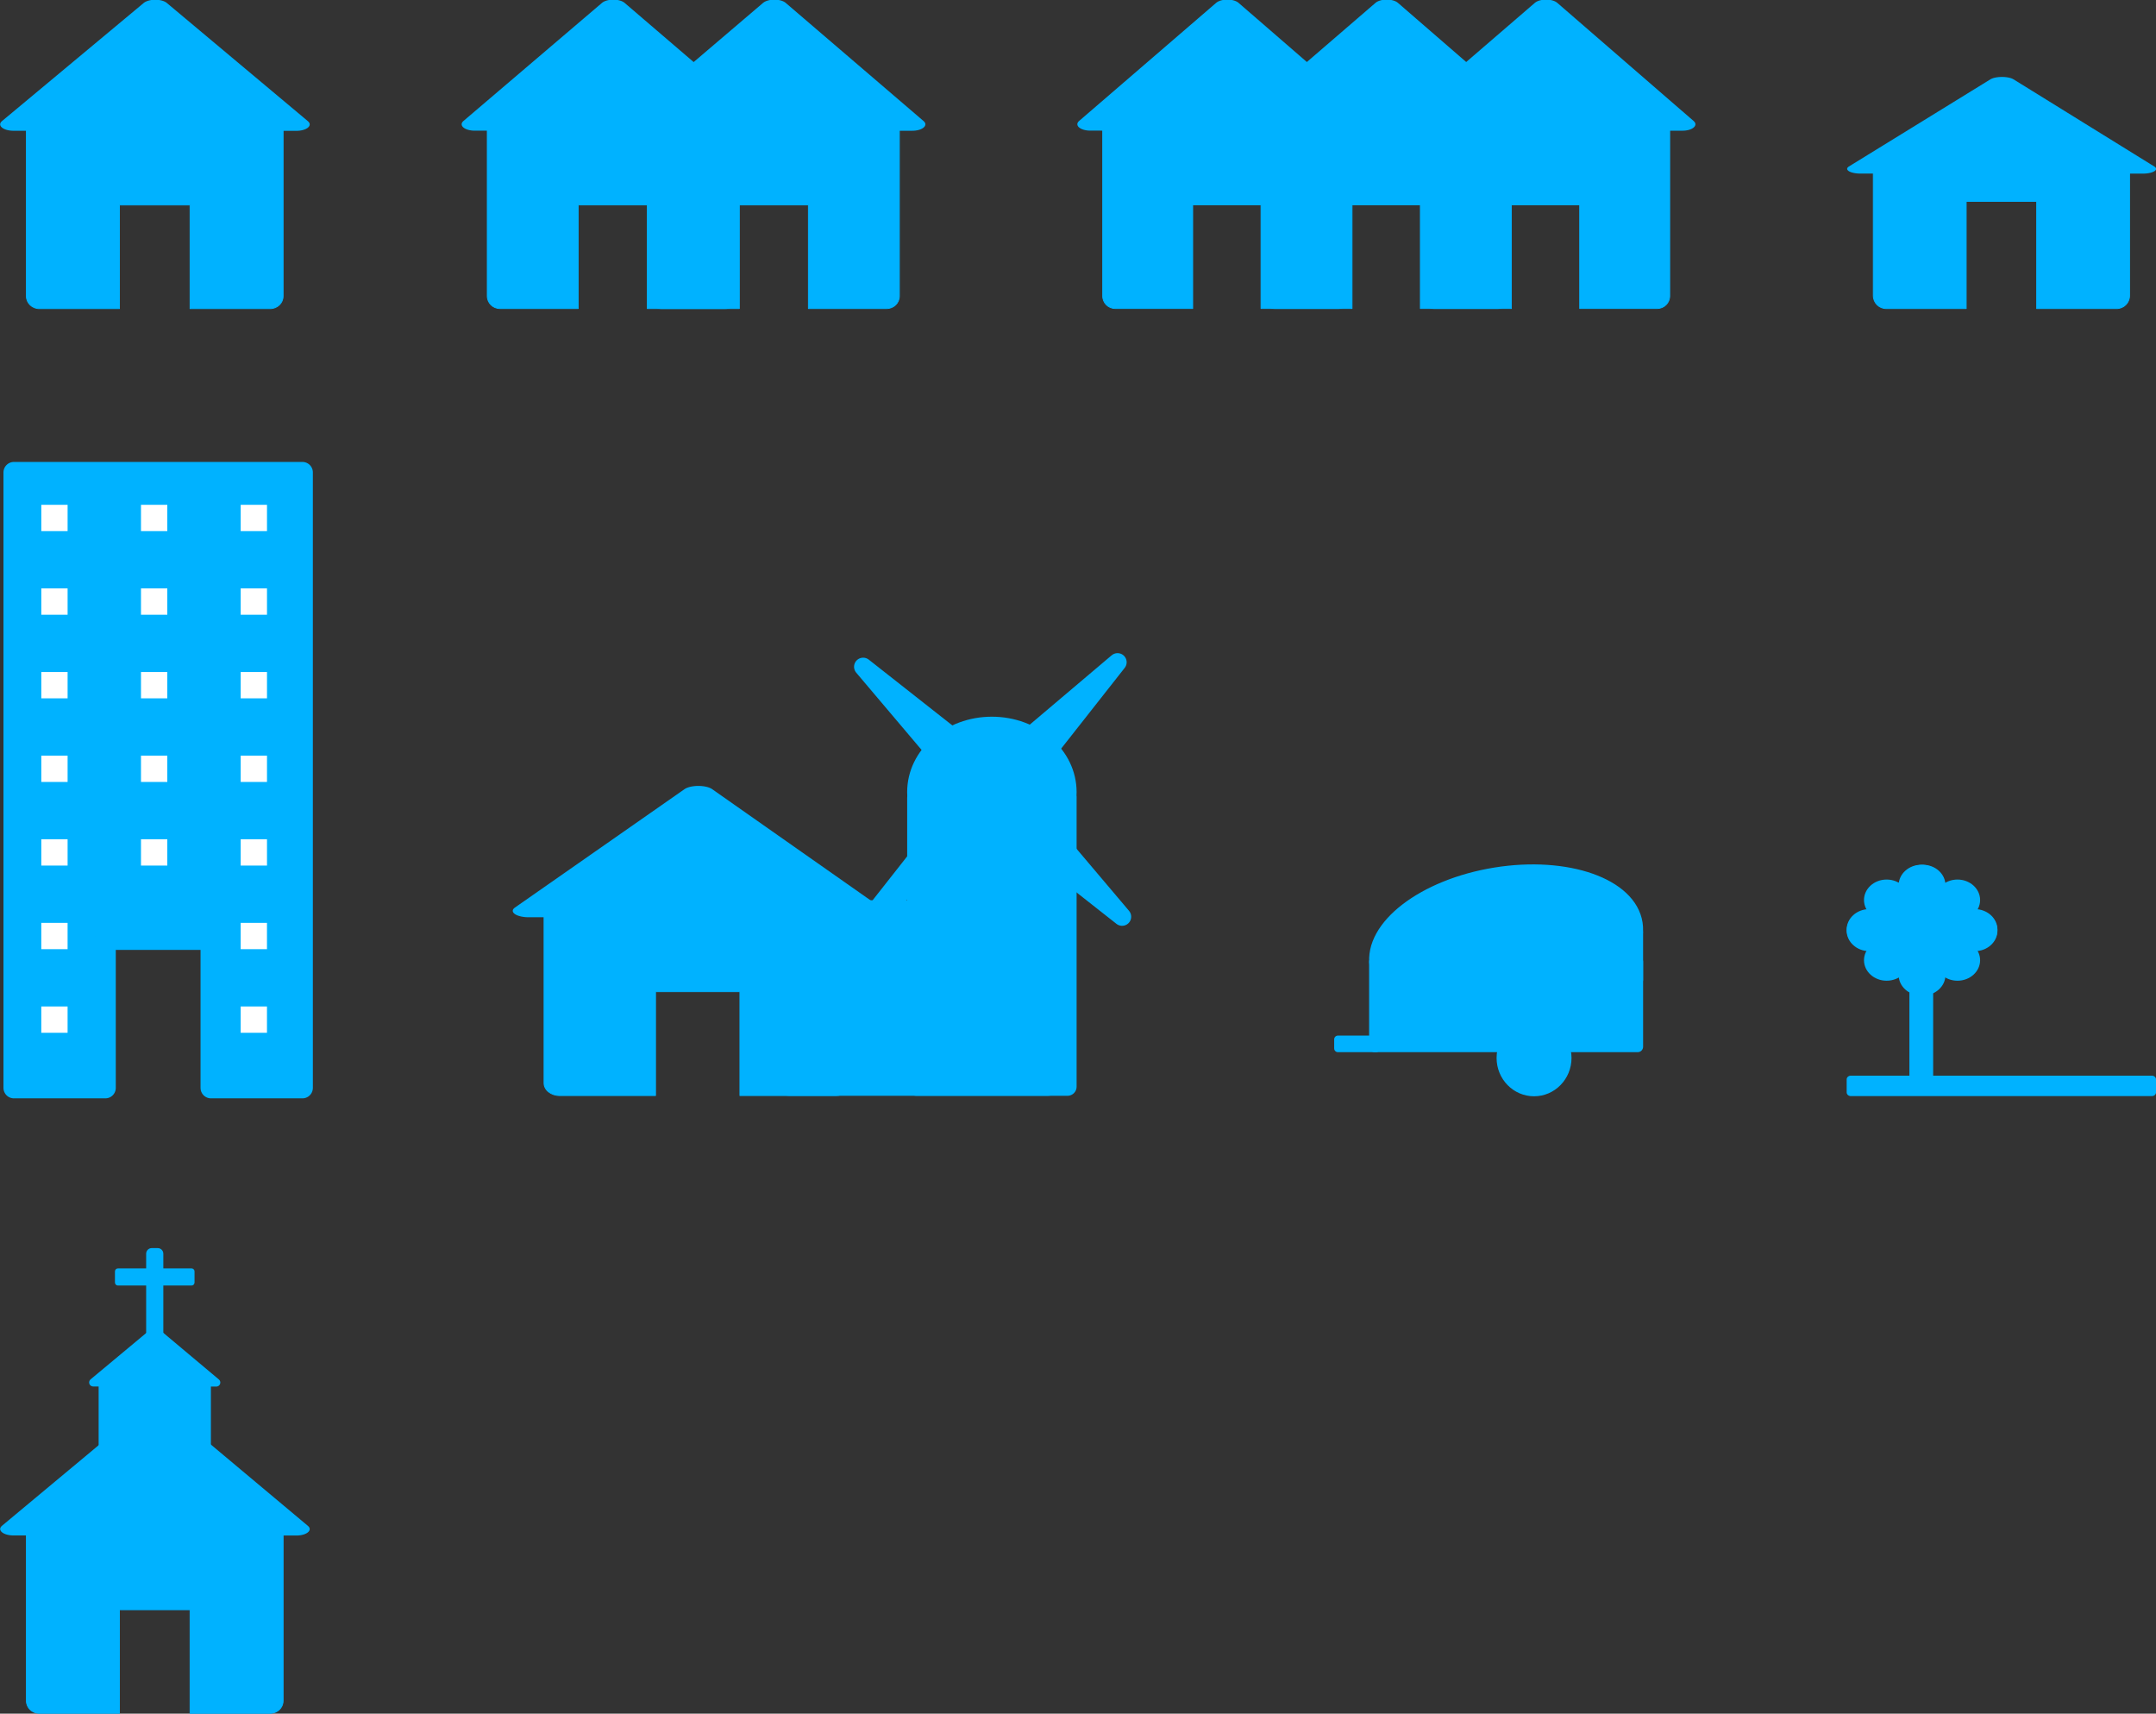 <?xml version="1.0" encoding="UTF-8" standalone="no"?>
<!-- Created with Inkscape (http://www.inkscape.org/) -->

<svg
   xmlns:dc="http://purl.org/dc/elements/1.1/"
   xmlns:cc="http://creativecommons.org/ns#"
   xmlns:rdf="http://www.w3.org/1999/02/22-rdf-syntax-ns#"
   xmlns:svg="http://www.w3.org/2000/svg"
   xmlns="http://www.w3.org/2000/svg"
   xmlns:sodipodi="http://sodipodi.sourceforge.net/DTD/sodipodi-0.dtd"
   xmlns:inkscape="http://www.inkscape.org/namespaces/inkscape"
   width="369.288mm"
   height="293.456mm"
   viewBox="0 0 369.288 293.456"
   version="1.1"
   id="svg8"
   inkscape:version="0.92.1 r15371"
   sodipodi:docname="icons.svg">
  <rect x="0" y="0" width="369.288" height="293.456" fill="#333333" stroke="none"/>
  <defs
     id="defs2" />
  <sodipodi:namedview
     id="base"
     pagecolor="#ffffff"
     bordercolor="#666666"
     borderopacity="1.0"
     inkscape:pageopacity="0.0"
     inkscape:pageshadow="2"
     inkscape:zoom="0.49497474"
     inkscape:cx="262.68923"
     inkscape:cy="378.42507"
     inkscape:document-units="mm"
     inkscape:current-layer="layer1"
     showgrid="false"
     inkscape:window-width="1920"
     inkscape:window-height="1028"
     inkscape:window-x="-8"
     inkscape:window-y="-8"
     inkscape:window-maximized="1"
     fit-margin-top="0"
     fit-margin-left="0"
     fit-margin-right="0"
     fit-margin-bottom="0" />
  <g
     inkscape:label="Layer 1"
     inkscape:groupmode="layer"
     id="layer1"
     transform="translate(42.337,-10.761)">
    <g
       id="g4600"
       transform="matrix(1.616,0,0,1.553,-56.983,2.121)"
       inkscape:export-xdpi="11.945642"
       inkscape:export-ydpi="11.945642"
       style="fill:#00b2ff;fill-opacity:1;stroke:#00b2ff;stroke-opacity:1">
      <path
         inkscape:connector-curvature="0"
         id="rect4485"
         d="m 13.236,17.153 c -0.764,0 -1.378,0.615 -1.378,1.378 v 19.689 c 0,0.764 0.615,1.378 1.378,1.378 H 21.724 V 28.172 h 7.483 v 11.426 h 8.487 c 0.764,0 1.378,-0.615 1.378,-1.378 v -19.689 c 0,-0.764 -0.615,-1.378 -1.378,-1.378 z"
         style="fill:#00b2ff;fill-opacity:1;stroke:#00b2ff;stroke-width:0.088;stroke-linecap:butt;stroke-linejoin:round;stroke-miterlimit:4;stroke-dasharray:none;stroke-opacity:1;paint-order:markers stroke fill" />
      <path
         transform="matrix(0.881,-0.289,0.575,0.442,-72.045,13.939)"
         inkscape:transform-center-y="-4.0708737"
         inkscape:transform-center-x="-4.1349038"
         d="M 84.791,52.716 83.99,67.005 72.116,59.232 60.142,51.393 72.811,44.997 85.586,38.546 Z"
         inkscape:randomized="0"
         inkscape:rounded="0"
         inkscape:flatsided="false"
         sodipodi:arg2="1.1032127"
         sodipodi:arg1="0.048741851"
         sodipodi:r2="16.456619"
         sodipodi:r1="8.2283096"
         sodipodi:cy="52.314747"
         sodipodi:cx="76.572723"
         sodipodi:sides="3"
         id="path4494"
         style="fill:#00b2ff;fill-opacity:1;stroke:#00b2ff;stroke-width:2.683;stroke-linecap:round;stroke-linejoin:round;stroke-miterlimit:4;stroke-dasharray:none;stroke-opacity:1;paint-order:markers stroke fill"
         sodipodi:type="star" />
    </g>
    <g
       id="g4536"
       transform="matrix(1.58,0,0,1.553,-48.678,0.931)"
       inkscape:export-xdpi="11.945636"
       inkscape:export-ydpi="11.945636"
       style="fill:#00b2ff;fill-opacity:1;stroke:#00b2ff;stroke-opacity:1">
      <g
         id="g4510"
         transform="translate(-34.396,-17.009)"
         style="fill:#00b2ff;fill-opacity:1;stroke:#00b2ff;stroke-opacity:1">
        <path
           inkscape:connector-curvature="0"
           id="path4506"
           d="m 92.611,34.918 c -0.764,0 -1.378,0.615 -1.378,1.378 v 19.689 c 0,0.764 0.615,1.378 1.378,1.378 h 8.487 V 45.937 h 7.483 v 11.426 h 8.487 c 0.764,0 1.378,-0.615 1.378,-1.378 v -19.689 c 0,-0.764 -0.615,-1.378 -1.378,-1.378 z"
           style="fill:#00b2ff;fill-opacity:1;stroke:#00b2ff;stroke-width:0.088;stroke-linecap:butt;stroke-linejoin:round;stroke-miterlimit:4;stroke-dasharray:none;stroke-opacity:1;paint-order:markers stroke fill" />
        <path
           transform="matrix(0.881,-0.289,0.575,0.442,7.33,31.704)"
           inkscape:transform-center-y="-4.0708737"
           inkscape:transform-center-x="-4.1349038"
           d="M 84.791,52.716 83.99,67.005 72.116,59.232 60.142,51.393 72.811,44.997 85.586,38.546 Z"
           inkscape:randomized="0"
           inkscape:rounded="0"
           inkscape:flatsided="false"
           sodipodi:arg2="1.1032127"
           sodipodi:arg1="0.048741851"
           sodipodi:r2="16.456619"
           sodipodi:r1="8.2283096"
           sodipodi:cy="52.314747"
           sodipodi:cx="76.572723"
           sodipodi:sides="3"
           id="path4508"
           style="fill:#00b2ff;fill-opacity:1;stroke:#00b2ff;stroke-width:2.683;stroke-linecap:round;stroke-linejoin:round;stroke-miterlimit:4;stroke-dasharray:none;stroke-opacity:1;paint-order:markers stroke fill"
           sodipodi:type="star" />
      </g>
      <g
         transform="translate(-16.933,-17.009)"
         id="g4516"
         style="fill:#00b2ff;fill-opacity:1;stroke:#00b2ff;stroke-opacity:1">
        <path
           style="fill:#00b2ff;fill-opacity:1;stroke:#00b2ff;stroke-width:0.088;stroke-linecap:butt;stroke-linejoin:round;stroke-miterlimit:4;stroke-dasharray:none;stroke-opacity:1;paint-order:markers stroke fill"
           d="m 92.611,34.918 c -0.764,0 -1.378,0.615 -1.378,1.378 v 19.689 c 0,0.764 0.615,1.378 1.378,1.378 h 8.487 V 45.937 h 7.483 v 11.426 h 8.487 c 0.764,0 1.378,-0.615 1.378,-1.378 v -19.689 c 0,-0.764 -0.615,-1.378 -1.378,-1.378 z"
           id="path4512"
           inkscape:connector-curvature="0" />
        <path
           sodipodi:type="star"
           style="fill:#00b2ff;fill-opacity:1;stroke:#00b2ff;stroke-width:2.683;stroke-linecap:round;stroke-linejoin:round;stroke-miterlimit:4;stroke-dasharray:none;stroke-opacity:1;paint-order:markers stroke fill"
           id="path4514"
           sodipodi:sides="3"
           sodipodi:cx="76.572723"
           sodipodi:cy="52.314747"
           sodipodi:r1="8.2283096"
           sodipodi:r2="16.456619"
           sodipodi:arg1="0.048741851"
           sodipodi:arg2="1.1032127"
           inkscape:flatsided="false"
           inkscape:rounded="0"
           inkscape:randomized="0"
           d="M 84.791,52.716 83.99,67.005 72.116,59.232 60.142,51.393 72.811,44.997 85.586,38.546 Z"
           inkscape:transform-center-x="-4.1349038"
           inkscape:transform-center-y="-4.0708737"
           transform="matrix(0.881,-0.289,0.575,0.442,7.33,31.704)" />
      </g>
    </g>
    <g
       id="g4553"
       transform="matrix(1.563,0,0,1.553,-38.597,0.923)"
       inkscape:export-xdpi="11.945636"
       inkscape:export-ydpi="11.945636"
       style="fill:#00b2ff;fill-opacity:1;stroke:#00b2ff;stroke-opacity:1">
      <g
         transform="translate(27.214,-17.009)"
         id="g4522"
         style="fill:#00b2ff;fill-opacity:1;stroke:#00b2ff;stroke-opacity:1">
        <path
           style="fill:#00b2ff;fill-opacity:1;stroke:#00b2ff;stroke-width:0.088;stroke-linecap:butt;stroke-linejoin:round;stroke-miterlimit:4;stroke-dasharray:none;stroke-opacity:1;paint-order:markers stroke fill"
           d="m 92.611,34.918 c -0.764,0 -1.378,0.615 -1.378,1.378 v 19.689 c 0,0.764 0.615,1.378 1.378,1.378 h 8.487 V 45.937 h 7.483 v 11.426 h 8.487 c 0.764,0 1.378,-0.615 1.378,-1.378 v -19.689 c 0,-0.764 -0.615,-1.378 -1.378,-1.378 z"
           id="path4518"
           inkscape:connector-curvature="0" />
        <path
           sodipodi:type="star"
           style="fill:#00b2ff;fill-opacity:1;stroke:#00b2ff;stroke-width:2.683;stroke-linecap:round;stroke-linejoin:round;stroke-miterlimit:4;stroke-dasharray:none;stroke-opacity:1;paint-order:markers stroke fill"
           id="path4520"
           sodipodi:sides="3"
           sodipodi:cx="76.572723"
           sodipodi:cy="52.314747"
           sodipodi:r1="8.2283096"
           sodipodi:r2="16.456619"
           sodipodi:arg1="0.048741851"
           sodipodi:arg2="1.1032127"
           inkscape:flatsided="false"
           inkscape:rounded="0"
           inkscape:randomized="0"
           d="M 84.791,52.716 83.99,67.005 72.116,59.232 60.142,51.393 72.811,44.997 85.586,38.546 Z"
           inkscape:transform-center-x="-4.1349038"
           inkscape:transform-center-y="-4.0708737"
           transform="matrix(0.881,-0.289,0.575,0.442,7.33,31.704)" />
      </g>
      <g
         id="g4528"
         transform="translate(44.677,-17.009)"
         style="fill:#00b2ff;fill-opacity:1;stroke:#00b2ff;stroke-opacity:1">
        <path
           inkscape:connector-curvature="0"
           id="path4524"
           d="m 92.611,34.918 c -0.764,0 -1.378,0.615 -1.378,1.378 v 19.689 c 0,0.764 0.615,1.378 1.378,1.378 h 8.487 V 45.937 h 7.483 v 11.426 h 8.487 c 0.764,0 1.378,-0.615 1.378,-1.378 v -19.689 c 0,-0.764 -0.615,-1.378 -1.378,-1.378 z"
           style="fill:#00b2ff;fill-opacity:1;stroke:#00b2ff;stroke-width:0.088;stroke-linecap:butt;stroke-linejoin:round;stroke-miterlimit:4;stroke-dasharray:none;stroke-opacity:1;paint-order:markers stroke fill" />
        <path
           transform="matrix(0.881,-0.289,0.575,0.442,7.33,31.704)"
           inkscape:transform-center-y="-4.0708737"
           inkscape:transform-center-x="-4.1349038"
           d="M 84.791,52.716 83.99,67.005 72.116,59.232 60.142,51.393 72.811,44.997 85.586,38.546 Z"
           inkscape:randomized="0"
           inkscape:rounded="0"
           inkscape:flatsided="false"
           sodipodi:arg2="1.1032127"
           sodipodi:arg1="0.048741851"
           sodipodi:r2="16.456619"
           sodipodi:r1="8.2283096"
           sodipodi:cy="52.314747"
           sodipodi:cx="76.572723"
           sodipodi:sides="3"
           id="path4526"
           style="fill:#00b2ff;fill-opacity:1;stroke:#00b2ff;stroke-width:2.683;stroke-linecap:round;stroke-linejoin:round;stroke-miterlimit:4;stroke-dasharray:none;stroke-opacity:1;paint-order:markers stroke fill"
           sodipodi:type="star" />
      </g>
      <g
         transform="translate(62.139,-17.009)"
         id="g4542"
         style="fill:#00b2ff;fill-opacity:1;stroke:#00b2ff;stroke-opacity:1">
        <path
           style="fill:#00b2ff;fill-opacity:1;stroke:#00b2ff;stroke-width:0.088;stroke-linecap:butt;stroke-linejoin:round;stroke-miterlimit:4;stroke-dasharray:none;stroke-opacity:1;paint-order:markers stroke fill"
           d="m 92.611,34.918 c -0.764,0 -1.378,0.615 -1.378,1.378 v 19.689 c 0,0.764 0.615,1.378 1.378,1.378 h 8.487 V 45.937 h 7.483 v 11.426 h 8.487 c 0.764,0 1.378,-0.615 1.378,-1.378 v -19.689 c 0,-0.764 -0.615,-1.378 -1.378,-1.378 z"
           id="path4538"
           inkscape:connector-curvature="0" />
        <path
           sodipodi:type="star"
           style="fill:#00b2ff;fill-opacity:1;stroke:#00b2ff;stroke-width:2.683;stroke-linecap:round;stroke-linejoin:round;stroke-miterlimit:4;stroke-dasharray:none;stroke-opacity:1;paint-order:markers stroke fill"
           id="path4540"
           sodipodi:sides="3"
           sodipodi:cx="76.572723"
           sodipodi:cy="52.314747"
           sodipodi:r1="8.2283096"
           sodipodi:r2="16.456619"
           sodipodi:arg1="0.048741851"
           sodipodi:arg2="1.1032127"
           inkscape:flatsided="false"
           inkscape:rounded="0"
           inkscape:randomized="0"
           d="M 84.791,52.716 83.99,67.005 72.116,59.232 60.142,51.393 72.811,44.997 85.586,38.546 Z"
           inkscape:transform-center-x="-4.1349038"
           inkscape:transform-center-y="-4.0708737"
           transform="matrix(0.881,-0.289,0.575,0.442,7.33,31.704)" />
      </g>
    </g>
    <g
       id="g4604"
       transform="matrix(1.613,0,0,1.607,261.634,-64.657)"
       inkscape:export-xdpi="11.61"
       inkscape:export-ydpi="11.61"
       style="fill:#00b2ff;fill-opacity:1;stroke:#00b2ff;stroke-opacity:1">
      <path
         inkscape:connector-curvature="0"
         id="path4590"
         d="m 10.475,63.219 v 15.217 c 0,0.764 0.615,1.378 1.378,1.378 h 8.487 V 68.389 h 7.483 v 11.426 h 8.487 c 0.764,0 1.378,-0.615 1.378,-1.378 V 63.24 L 24.145,63.23 Z"
         style="fill:#00b2ff;fill-opacity:1;stroke:#00b2ff;stroke-width:0.088;stroke-linecap:butt;stroke-linejoin:round;stroke-miterlimit:4;stroke-dasharray:none;stroke-opacity:1;paint-order:markers stroke fill" />
      <path
         sodipodi:type="star"
         style="fill:#00b2ff;fill-opacity:1;stroke:#00b2ff;stroke-width:2.683;stroke-linecap:round;stroke-linejoin:round;stroke-miterlimit:4;stroke-dasharray:none;stroke-opacity:1;paint-order:markers stroke fill"
         id="path4596"
         sodipodi:sides="3"
         sodipodi:cx="76.572723"
         sodipodi:cy="52.314747"
         sodipodi:r1="8.2283096"
         sodipodi:r2="16.456619"
         sodipodi:arg1="0.048741851"
         sodipodi:arg2="1.1032127"
         inkscape:flatsided="false"
         inkscape:rounded="0"
         inkscape:randomized="0"
         d="M 84.791,52.716 83.99,67.005 72.116,59.232 60.142,51.393 72.811,44.997 85.586,38.546 Z"
         inkscape:transform-center-x="-4.1349038"
         inkscape:transform-center-y="-2.9016146"
         transform="matrix(0.881,-0.206,0.575,0.315,-73.428,61.123)" />
    </g>
    <g
       id="g4647"
       transform="matrix(2.313,0,0,2.313,-80.509,10.371)"
       inkscape:export-xdpi="17.77"
       inkscape:export-ydpi="17.77"
       style="fill:#00b2ff;fill-opacity:1;stroke:#00b2ff;stroke-opacity:1">
      <g
         transform="matrix(0.836,0,0,0.673,46.882,54.63)"
         id="g4610"
         style="fill:#00b2ff;fill-opacity:1;stroke:#00b2ff;stroke-opacity:1">
        <path
           inkscape:connector-curvature="0"
           id="path4606"
           d="m 13.236,17.153 c -0.764,0 -1.378,0.615 -1.378,1.378 v 19.689 c 0,0.764 0.615,1.378 1.378,1.378 H 21.724 V 28.172 h 7.483 v 11.426 h 8.487 c 0.764,0 1.378,-0.615 1.378,-1.378 v -19.689 c 0,-0.764 -0.615,-1.378 -1.378,-1.378 z"
           style="fill:#00b2ff;fill-opacity:1;stroke:#00b2ff;stroke-width:0.088;stroke-linecap:butt;stroke-linejoin:round;stroke-miterlimit:4;stroke-dasharray:none;stroke-opacity:1;paint-order:markers stroke fill" />
        <path
           transform="matrix(0.881,-0.289,0.575,0.442,-72.045,13.939)"
           inkscape:transform-center-y="-4.0708737"
           inkscape:transform-center-x="-4.1349038"
           d="M 84.791,52.716 83.99,67.005 72.116,59.232 60.142,51.393 72.811,44.997 85.586,38.546 Z"
           inkscape:randomized="0"
           inkscape:rounded="0"
           inkscape:flatsided="false"
           sodipodi:arg2="1.1032127"
           sodipodi:arg1="0.048741851"
           sodipodi:r2="16.456619"
           sodipodi:r1="8.2283096"
           sodipodi:cy="52.314747"
           sodipodi:cx="76.572723"
           sodipodi:sides="3"
           id="path4608"
           style="fill:#00b2ff;fill-opacity:1;stroke:#00b2ff;stroke-width:2.683;stroke-linecap:round;stroke-linejoin:round;stroke-miterlimit:4;stroke-dasharray:none;stroke-opacity:1;paint-order:markers stroke fill"
           sodipodi:type="star" />
      </g>
      <g
         transform="translate(5.229,0.638)"
         id="g4635"
         style="fill:#00b2ff;fill-opacity:1;stroke:#00b2ff;stroke-opacity:1">
        <rect
           style="fill:#00b2ff;fill-opacity:1;stroke:#00b2ff;stroke-width:1.347;stroke-linecap:round;stroke-linejoin:round;stroke-miterlimit:4;stroke-dasharray:none;stroke-opacity:1;paint-order:markers stroke fill"
           id="rect4612"
           width="11.199"
           height="21.38"
           x="79.127"
           y="58.604" />
        <ellipse
           style="fill:#00b2ff;fill-opacity:1;stroke:#00b2ff;stroke-width:1.347;stroke-linecap:round;stroke-linejoin:round;stroke-miterlimit:4;stroke-dasharray:none;stroke-opacity:1;paint-order:markers stroke fill"
           id="path4614"
           cx="84.726"
           cy="58.169"
           rx="5.6"
           ry="4.904" />
        <path
           sodipodi:type="star"
           style="fill:#00b2ff;fill-opacity:1;stroke:#00b2ff;stroke-width:2;stroke-linecap:round;stroke-linejoin:round;stroke-miterlimit:4;stroke-dasharray:none;stroke-opacity:1;paint-order:markers stroke fill"
           id="path4616"
           sodipodi:sides="4"
           sodipodi:cx="116.79678"
           sodipodi:cy="52.715649"
           sodipodi:r1="2.5720718"
           sodipodi:r2="19.785168"
           sodipodi:arg1="0.90027477"
           sodipodi:arg2="1.6856729"
           inkscape:flatsided="false"
           inkscape:rounded="0"
           inkscape:randomized="0"
           d="m 118.395,54.731 -3.866,17.64 0.253,-18.056 -17.64,-3.866 18.056,0.253 3.866,-17.64 -0.253,18.056 17.64,3.866 z"
           inkscape:transform-center-x="3.8484253"
           inkscape:transform-center-y="-11.522446"
           transform="matrix(0.535,0.409,-0.409,0.535,43.855,-17.826)" />
      </g>
      <rect
         y="67.987"
         x="74.94"
         height="12.14"
         width="19.139"
         id="rect4637"
         style="fill:#00b2ff;fill-opacity:1;stroke:#00b2ff;stroke-width:2.336;stroke-linecap:round;stroke-linejoin:round;stroke-miterlimit:4;stroke-dasharray:none;stroke-opacity:1;paint-order:markers stroke fill" />
    </g>
    <g
       id="g4803"
       transform="matrix(1.418,0,0,1.45,167.552,22.289)"
       inkscape:export-xdpi="7.4198699"
       inkscape:export-ydpi="7.4198699"
       style="fill:#00b2ff;fill-opacity:1;stroke:#00b2ff;stroke-opacity:1">
      <ellipse
         transform="rotate(-8.989)"
         ry="8.48"
         rx="15.963"
         cy="107.625"
         cx="17.307"
         id="path4784"
         style="fill:#00b2ff;fill-opacity:1;stroke:#00b2ff;stroke-width:1.446;stroke-linecap:square;stroke-linejoin:miter;stroke-miterlimit:4;stroke-dasharray:none;stroke-opacity:1;paint-order:markers stroke fill" />
      <rect
         y="105.632"
         x="18.009"
         height="10.028"
         width="31.8"
         id="rect4786"
         style="fill:#00b2ff;fill-opacity:1;stroke:#00b2ff;stroke-width:1.295;stroke-linecap:square;stroke-linejoin:round;stroke-miterlimit:4;stroke-dasharray:none;stroke-opacity:1;paint-order:markers stroke fill" />
      <rect
         y="102.177"
         x="48.507"
         height="5.575"
         width="1.299"
         id="rect4788"
         style="fill:#00b2ff;fill-opacity:1;stroke:#00b2ff;stroke-width:1.3;stroke-linecap:square;stroke-linejoin:round;stroke-miterlimit:4;stroke-dasharray:none;stroke-opacity:1;paint-order:markers stroke fill" />
      <circle
         r="3.875"
         cy="116.994"
         cx="37.284"
         id="path4794"
         style="fill:#00b2ff;fill-opacity:1;stroke:#00b2ff;stroke-width:1.3;stroke-linecap:square;stroke-linejoin:round;stroke-miterlimit:4;stroke-dasharray:none;stroke-opacity:1;paint-order:markers stroke fill" />
      <rect
         y="114.794"
         x="13.581"
         height="1.073"
         width="4.637"
         id="rect4796"
         style="fill:#00b2ff;fill-opacity:1;stroke:#00b2ff;stroke-width:0.88;stroke-linecap:square;stroke-linejoin:round;stroke-miterlimit:4;stroke-dasharray:none;stroke-opacity:1;paint-order:markers stroke fill" />
    </g>
    <g
       id="g4892"
       transform="matrix(1.083,0,0,0.98,185.433,60.854)"
       inkscape:export-xdpi="6.9123287"
       inkscape:export-ydpi="6.9123287"
       style="fill:#00b2ff;fill-opacity:1;stroke:#00b2ff;stroke-opacity:1">
      <rect
         y="137.494"
         x="82.399"
         height="2.268"
         width="47.625"
         id="rect4805"
         style="fill:#00b2ff;fill-opacity:1;stroke:#00b2ff;stroke-width:1.3;stroke-linecap:square;stroke-linejoin:round;stroke-miterlimit:4;stroke-dasharray:none;stroke-opacity:1;paint-order:markers stroke fill" />
      <g
         transform="translate(4.347)"
         id="g4871"
         style="fill:#00b2ff;fill-opacity:1;stroke:#00b2ff;stroke-opacity:1">
        <rect
           style="fill:#00b2ff;fill-opacity:1;stroke:#00b2ff;stroke-width:1.3;stroke-linecap:square;stroke-linejoin:round;stroke-miterlimit:4;stroke-dasharray:none;stroke-opacity:1;paint-order:markers stroke fill"
           id="rect4807"
           width="2.457"
           height="20.978"
           x="87.974"
           y="118.406" />
        <circle
           style="fill:#00b2ff;fill-opacity:1;stroke:#00b2ff;stroke-width:1.3;stroke-linecap:square;stroke-linejoin:round;stroke-miterlimit:4;stroke-dasharray:none;stroke-opacity:1;paint-order:markers stroke fill"
           id="path4809"
           cx="89.202"
           cy="111.319"
           r="8.315" />
        <circle
           style="fill:#00b2ff;fill-opacity:1;stroke:#00b2ff;stroke-width:1.3;stroke-linecap:square;stroke-linejoin:round;stroke-miterlimit:4;stroke-dasharray:none;stroke-opacity:1;paint-order:markers stroke fill"
           id="path4813"
           cx="80.981"
           cy="111.319"
           r="2.929" />
        <circle
           r="2.929"
           cy="106.154"
           cx="83.722"
           id="circle4817"
           style="fill:#00b2ff;fill-opacity:1;stroke:#00b2ff;stroke-width:1.3;stroke-linecap:square;stroke-linejoin:round;stroke-miterlimit:4;stroke-dasharray:none;stroke-opacity:1;paint-order:markers stroke fill" />
        <circle
           style="fill:#00b2ff;fill-opacity:1;stroke:#00b2ff;stroke-width:1.3;stroke-linecap:square;stroke-linejoin:round;stroke-miterlimit:4;stroke-dasharray:none;stroke-opacity:1;paint-order:markers stroke fill"
           id="circle4819"
           cx="89.202"
           cy="103.571"
           r="2.929" />
        <g
           id="g4836"
           transform="matrix(1,0,0,-1,0,222.827)"
           style="fill:#00b2ff;fill-opacity:1;stroke:#00b2ff;stroke-opacity:1">
          <circle
             transform="rotate(90)"
             style="fill:#00b2ff;fill-opacity:1;stroke:#00b2ff;stroke-width:1.3;stroke-linecap:square;stroke-linejoin:round;stroke-miterlimit:4;stroke-dasharray:none;stroke-opacity:1;paint-order:markers stroke fill"
             id="circle4827"
             cx="111.319"
             cy="-80.981"
             r="2.929" />
          <circle
             transform="rotate(90)"
             r="2.929"
             cy="-83.722"
             cx="106.154"
             id="circle4829"
             style="fill:#00b2ff;fill-opacity:1;stroke:#00b2ff;stroke-width:1.3;stroke-linecap:square;stroke-linejoin:round;stroke-miterlimit:4;stroke-dasharray:none;stroke-opacity:1;paint-order:markers stroke fill" />
          <circle
             transform="rotate(90)"
             style="fill:#00b2ff;fill-opacity:1;stroke:#00b2ff;stroke-width:1.3;stroke-linecap:square;stroke-linejoin:round;stroke-miterlimit:4;stroke-dasharray:none;stroke-opacity:1;paint-order:markers stroke fill"
             id="circle4831"
             cx="103.571"
             cy="-89.202"
             r="2.929" />
        </g>
        <g
           transform="rotate(-180,89.325,111.414)"
           id="g4844"
           style="fill:#00b2ff;fill-opacity:1;stroke:#00b2ff;stroke-opacity:1">
          <circle
             r="2.929"
             cy="-80.981"
             cx="111.319"
             id="circle4838"
             style="fill:#00b2ff;fill-opacity:1;stroke:#00b2ff;stroke-width:1.3;stroke-linecap:square;stroke-linejoin:round;stroke-miterlimit:4;stroke-dasharray:none;stroke-opacity:1;paint-order:markers stroke fill"
             transform="rotate(90)" />
          <circle
             style="fill:#00b2ff;fill-opacity:1;stroke:#00b2ff;stroke-width:1.3;stroke-linecap:square;stroke-linejoin:round;stroke-miterlimit:4;stroke-dasharray:none;stroke-opacity:1;paint-order:markers stroke fill"
             id="circle4840"
             cx="106.154"
             cy="-83.722"
             r="2.929"
             transform="rotate(90)" />
          <circle
             r="2.929"
             cy="-89.202"
             cx="103.571"
             id="circle4842"
             style="fill:#00b2ff;fill-opacity:1;stroke:#00b2ff;stroke-width:1.3;stroke-linecap:square;stroke-linejoin:round;stroke-miterlimit:4;stroke-dasharray:none;stroke-opacity:1;paint-order:markers stroke fill"
             transform="rotate(90)" />
        </g>
        <g
           id="g4852"
           transform="matrix(-1,0,0,1,178.65,5.4663333e-5)"
           style="fill:#00b2ff;fill-opacity:1;stroke:#00b2ff;stroke-opacity:1">
          <circle
             transform="rotate(90)"
             style="fill:#00b2ff;fill-opacity:1;stroke:#00b2ff;stroke-width:1.3;stroke-linecap:square;stroke-linejoin:round;stroke-miterlimit:4;stroke-dasharray:none;stroke-opacity:1;paint-order:markers stroke fill"
             id="circle4846"
             cx="111.319"
             cy="-80.981"
             r="2.929" />
          <circle
             transform="rotate(90)"
             r="2.929"
             cy="-83.722"
             cx="106.154"
             id="circle4848"
             style="fill:#00b2ff;fill-opacity:1;stroke:#00b2ff;stroke-width:1.3;stroke-linecap:square;stroke-linejoin:round;stroke-miterlimit:4;stroke-dasharray:none;stroke-opacity:1;paint-order:markers stroke fill" />
          <circle
             transform="rotate(90)"
             style="fill:#00b2ff;fill-opacity:1;stroke:#00b2ff;stroke-width:1.3;stroke-linecap:square;stroke-linejoin:round;stroke-miterlimit:4;stroke-dasharray:none;stroke-opacity:1;paint-order:markers stroke fill"
             id="circle4850"
             cx="103.571"
             cy="-89.202"
             r="2.929" />
        </g>
      </g>
    </g>
    <g
       id="g5378"
       inkscape:export-xdpi="19.790001"
       inkscape:export-ydpi="19.790001"
       transform="matrix(2.748,0,0,2.748,-454.029,-45.116)">
      <path
         transform="scale(0.265)"
         id="rect4649"
         d="m 568.613,187.811 v 12.6 119.543 12.6 h 21.504 v -12.6 -22.305 h 24.85 v 22.305 12.6 h 21.504 V 319.953 200.41 187.811 Z"
         style="fill:#00b2ff;fill-opacity:1;stroke:#00b2ff;stroke-width:4.913;stroke-linecap:round;stroke-linejoin:round;stroke-miterlimit:4;stroke-dasharray:none;stroke-opacity:1;paint-order:markers stroke fill"
         inkscape:connector-curvature="0" />
      <g
         style="fill:#ffffff;fill-opacity:1;stroke:#00b2ff;stroke-opacity:1"
         transform="translate(22.647,5.632)"
         id="g4710">
        <rect
           style="fill:#ffffff;fill-opacity:1;stroke:#00b2ff;stroke-width:1.3;stroke-linecap:square;stroke-linejoin:miter;stroke-miterlimit:4;stroke-dasharray:none;stroke-opacity:1;paint-order:markers stroke fill"
           id="rect4659"
           width="2.94"
           height="2.94"
           x="129.091"
           y="76.77" />
        <rect
           style="fill:#ffffff;fill-opacity:1;stroke:#00b2ff;stroke-width:1.3;stroke-linecap:square;stroke-linejoin:miter;stroke-miterlimit:4;stroke-dasharray:none;stroke-opacity:1;paint-order:markers stroke fill"
           id="rect4663"
           width="2.94"
           height="2.94"
           x="141.519"
           y="76.77" />
      </g>
      <g
         style="fill:#ffffff;fill-opacity:1;stroke:#00b2ff;stroke-opacity:1"
         id="g4690"
         transform="translate(22.781,-6.389)">
        <rect
           y="67.95"
           x="128.958"
           height="2.94"
           width="2.94"
           id="rect4684"
           style="fill:#ffffff;fill-opacity:1;stroke:#00b2ff;stroke-width:1.3;stroke-linecap:square;stroke-linejoin:miter;stroke-miterlimit:4;stroke-dasharray:none;stroke-opacity:1;paint-order:markers stroke fill" />
        <rect
           y="67.95"
           x="141.386"
           height="2.94"
           width="2.94"
           id="rect4686"
           style="fill:#ffffff;fill-opacity:1;stroke:#00b2ff;stroke-width:1.3;stroke-linecap:square;stroke-linejoin:miter;stroke-miterlimit:4;stroke-dasharray:none;stroke-opacity:1;paint-order:markers stroke fill" />
        <rect
           y="67.95"
           x="135.172"
           height="2.94"
           width="2.94"
           id="rect4688"
           style="fill:#ffffff;fill-opacity:1;stroke:#00b2ff;stroke-width:1.3;stroke-linecap:square;stroke-linejoin:miter;stroke-miterlimit:4;stroke-dasharray:none;stroke-opacity:1;paint-order:markers stroke fill" />
      </g>
      <g
         style="fill:#ffffff;fill-opacity:1;stroke:#00b2ff;stroke-opacity:1"
         id="g4925"
         transform="translate(22.647,0.422)">
        <rect
           y="76.77"
           x="129.091"
           height="2.94"
           width="2.94"
           id="rect4921"
           style="fill:#ffffff;fill-opacity:1;stroke:#00b2ff;stroke-width:1.3;stroke-linecap:square;stroke-linejoin:miter;stroke-miterlimit:4;stroke-dasharray:none;stroke-opacity:1;paint-order:markers stroke fill" />
        <rect
           y="76.77"
           x="141.519"
           height="2.94"
           width="2.94"
           id="rect4923"
           style="fill:#ffffff;fill-opacity:1;stroke:#00b2ff;stroke-width:1.3;stroke-linecap:square;stroke-linejoin:miter;stroke-miterlimit:4;stroke-dasharray:none;stroke-opacity:1;paint-order:markers stroke fill" />
      </g>
      <g
         style="fill:#ffffff;fill-opacity:1;stroke:#00b2ff;stroke-opacity:1"
         id="g4933"
         transform="translate(22.781,4.032)">
        <rect
           style="fill:#ffffff;fill-opacity:1;stroke:#00b2ff;stroke-width:1.3;stroke-linecap:square;stroke-linejoin:miter;stroke-miterlimit:4;stroke-dasharray:none;stroke-opacity:1;paint-order:markers stroke fill"
           id="rect4927"
           width="2.94"
           height="2.94"
           x="128.958"
           y="67.95" />
        <rect
           style="fill:#ffffff;fill-opacity:1;stroke:#00b2ff;stroke-width:1.3;stroke-linecap:square;stroke-linejoin:miter;stroke-miterlimit:4;stroke-dasharray:none;stroke-opacity:1;paint-order:markers stroke fill"
           id="rect4929"
           width="2.94"
           height="2.94"
           x="141.386"
           y="67.95" />
        <rect
           style="fill:#ffffff;fill-opacity:1;stroke:#00b2ff;stroke-width:1.3;stroke-linecap:square;stroke-linejoin:miter;stroke-miterlimit:4;stroke-dasharray:none;stroke-opacity:1;paint-order:markers stroke fill"
           id="rect4931"
           width="2.94"
           height="2.94"
           x="135.172"
           y="67.95" />
      </g>
      <g
         style="fill:#ffffff;fill-opacity:1;stroke:#00b2ff;stroke-opacity:1"
         id="g4941"
         transform="translate(22.781,-1.179)">
        <rect
           y="67.95"
           x="128.958"
           height="2.94"
           width="2.94"
           id="rect4935"
           style="fill:#ffffff;fill-opacity:1;stroke:#00b2ff;stroke-width:1.3;stroke-linecap:square;stroke-linejoin:miter;stroke-miterlimit:4;stroke-dasharray:none;stroke-opacity:1;paint-order:markers stroke fill" />
        <rect
           y="67.95"
           x="141.386"
           height="2.94"
           width="2.94"
           id="rect4937"
           style="fill:#ffffff;fill-opacity:1;stroke:#00b2ff;stroke-width:1.3;stroke-linecap:square;stroke-linejoin:miter;stroke-miterlimit:4;stroke-dasharray:none;stroke-opacity:1;paint-order:markers stroke fill" />
        <rect
           y="67.95"
           x="135.172"
           height="2.94"
           width="2.94"
           id="rect4939"
           style="fill:#ffffff;fill-opacity:1;stroke:#00b2ff;stroke-width:1.3;stroke-linecap:square;stroke-linejoin:miter;stroke-miterlimit:4;stroke-dasharray:none;stroke-opacity:1;paint-order:markers stroke fill" />
      </g>
      <g
         style="fill:#ffffff;fill-opacity:1;stroke:#00b2ff;stroke-opacity:1"
         transform="translate(22.781,-11.599)"
         id="g4949">
        <rect
           style="fill:#ffffff;fill-opacity:1;stroke:#00b2ff;stroke-width:1.3;stroke-linecap:square;stroke-linejoin:miter;stroke-miterlimit:4;stroke-dasharray:none;stroke-opacity:1;paint-order:markers stroke fill"
           id="rect4943"
           width="2.94"
           height="2.94"
           x="128.958"
           y="67.95" />
        <rect
           style="fill:#ffffff;fill-opacity:1;stroke:#00b2ff;stroke-width:1.3;stroke-linecap:square;stroke-linejoin:miter;stroke-miterlimit:4;stroke-dasharray:none;stroke-opacity:1;paint-order:markers stroke fill"
           id="rect4945"
           width="2.94"
           height="2.94"
           x="141.386"
           y="67.95" />
        <rect
           style="fill:#ffffff;fill-opacity:1;stroke:#00b2ff;stroke-width:1.3;stroke-linecap:square;stroke-linejoin:miter;stroke-miterlimit:4;stroke-dasharray:none;stroke-opacity:1;paint-order:markers stroke fill"
           id="rect4947"
           width="2.94"
           height="2.94"
           x="135.172"
           y="67.95" />
      </g>
      <g
         style="fill:#ffffff;fill-opacity:1;stroke:#00b2ff;stroke-opacity:1"
         id="g4957"
         transform="translate(22.781,-16.809)">
        <rect
           y="67.95"
           x="128.958"
           height="2.94"
           width="2.94"
           id="rect4951"
           style="fill:#ffffff;fill-opacity:1;stroke:#00b2ff;stroke-width:1.3;stroke-linecap:square;stroke-linejoin:miter;stroke-miterlimit:4;stroke-dasharray:none;stroke-opacity:1;paint-order:markers stroke fill" />
        <rect
           y="67.95"
           x="141.386"
           height="2.94"
           width="2.94"
           id="rect4953"
           style="fill:#ffffff;fill-opacity:1;stroke:#00b2ff;stroke-width:1.3;stroke-linecap:square;stroke-linejoin:miter;stroke-miterlimit:4;stroke-dasharray:none;stroke-opacity:1;paint-order:markers stroke fill" />
        <rect
           y="67.95"
           x="135.172"
           height="2.94"
           width="2.94"
           id="rect4955"
           style="fill:#ffffff;fill-opacity:1;stroke:#00b2ff;stroke-width:1.3;stroke-linecap:square;stroke-linejoin:miter;stroke-miterlimit:4;stroke-dasharray:none;stroke-opacity:1;paint-order:markers stroke fill" />
      </g>
    </g>
    <g
       id="church"
       inkscape:label="#g4615"
       transform="translate(-8.092,1.3545081e-6)">
      <title
         id="title4644">Church</title>
      <g
         id="g4572"
         transform="matrix(1.616,0,0,1.553,-48.89,242.663)"
         inkscape:export-xdpi="11.945642"
         inkscape:export-ydpi="11.945642"
         style="fill:#00b2ff;fill-opacity:1;stroke:#00b2ff;stroke-opacity:1">
        <path
           inkscape:connector-curvature="0"
           id="path4568"
           d="m 13.236,17.153 c -0.764,0 -1.378,0.615 -1.378,1.378 v 19.689 c 0,0.764 0.615,1.378 1.378,1.378 H 21.724 V 28.172 h 7.483 v 11.426 h 8.487 c 0.764,0 1.378,-0.615 1.378,-1.378 v -19.689 c 0,-0.764 -0.615,-1.378 -1.378,-1.378 z"
           style="fill:#00b2ff;fill-opacity:1;stroke:#00b2ff;stroke-width:0.088;stroke-linecap:butt;stroke-linejoin:round;stroke-miterlimit:4;stroke-dasharray:none;stroke-opacity:1;paint-order:markers stroke fill" />
        <path
           inkscape:connector-curvature="0"
           id="path4570"
           d="M 84.791,52.716 83.99,67.005 72.116,59.232 60.142,51.393 72.811,44.997 85.586,38.546 Z"
           inkscape:transform-center-y="-4.0708737"
           inkscape:transform-center-x="-4.1349038"
           style="fill:#00b2ff;fill-opacity:1;stroke:#00b2ff;stroke-width:2.683;stroke-linecap:round;stroke-linejoin:round;stroke-miterlimit:4;stroke-dasharray:none;stroke-opacity:1;paint-order:markers stroke fill"
           transform="matrix(0.881,-0.289,0.575,0.442,-72.045,13.939)" />
      </g>
      <g
         id="g4605">
        <path
           id="rect4576"
           style="fill:#00b2ff;fill-opacity:1;stroke:none;stroke-width:0.042;stroke-linecap:butt;stroke-linejoin:round;stroke-miterlimit:4;stroke-dasharray:none;stroke-opacity:1;paint-order:markers stroke fill"
           d="m -8.248,224.487 c -0.534,0 -0.963,0.43 -0.963,0.963 v 2.511 h -4.828 c -0.286,0 -0.517,0.231 -0.517,0.517 v 1.906 c 0,0.286 0.231,0.517 0.517,0.517 h 4.828 v 18.013 c 0,0.534 0.43,0.963 0.963,0.963 h 1.014 c 0.534,0 0.963,-0.43 0.963,-0.963 v -18.013 h 4.829 c 0.286,0 0.517,-0.231 0.517,-0.517 v -1.906 c 0,-0.286 -0.23,-0.517 -0.517,-0.517 h -4.829 v -2.511 c 0,-0.534 -0.429,-0.963 -0.963,-0.963 z"
           inkscape:connector-curvature="0" />
      </g>
      <g
         id="g4601">
        <path
           style="fill:#00b2ff;fill-opacity:1;stroke:#00b2ff;stroke-width:0.061;stroke-linecap:butt;stroke-linejoin:round;stroke-miterlimit:4;stroke-dasharray:none;stroke-opacity:1;paint-order:markers stroke fill"
           d="m -16.343,246.034 c -0.537,0 -0.969,0.415 -0.969,0.931 v 13.307 c 0,0.516 0.432,0.931 0.969,0.931 h 5.97 v -7.722 h 5.263 v 7.722 h 5.97 c 0.537,0 0.969,-0.415 0.969,-0.931 v -13.307 c 0,-0.516 -0.432,-0.931 -0.969,-0.931 z"
           id="path4583"
           inkscape:connector-curvature="0" />
        <path
           inkscape:connector-curvature="0"
           id="path4585"
           d="m -2.478,243.082 5.28,4.429 -10.5,-0.008 -10.588,-0.008 5.264,-4.385 5.308,-4.422 z"
           inkscape:transform-center-y="-4.0708737"
           inkscape:transform-center-x="-4.1349038"
           style="fill:#00b2ff;fill-opacity:1;stroke:#00b2ff;stroke-width:1.379;stroke-linecap:round;stroke-linejoin:round;stroke-miterlimit:4;stroke-dasharray:none;stroke-opacity:1;paint-order:markers stroke fill" />
      </g>
    </g>
  </g>
</svg>
